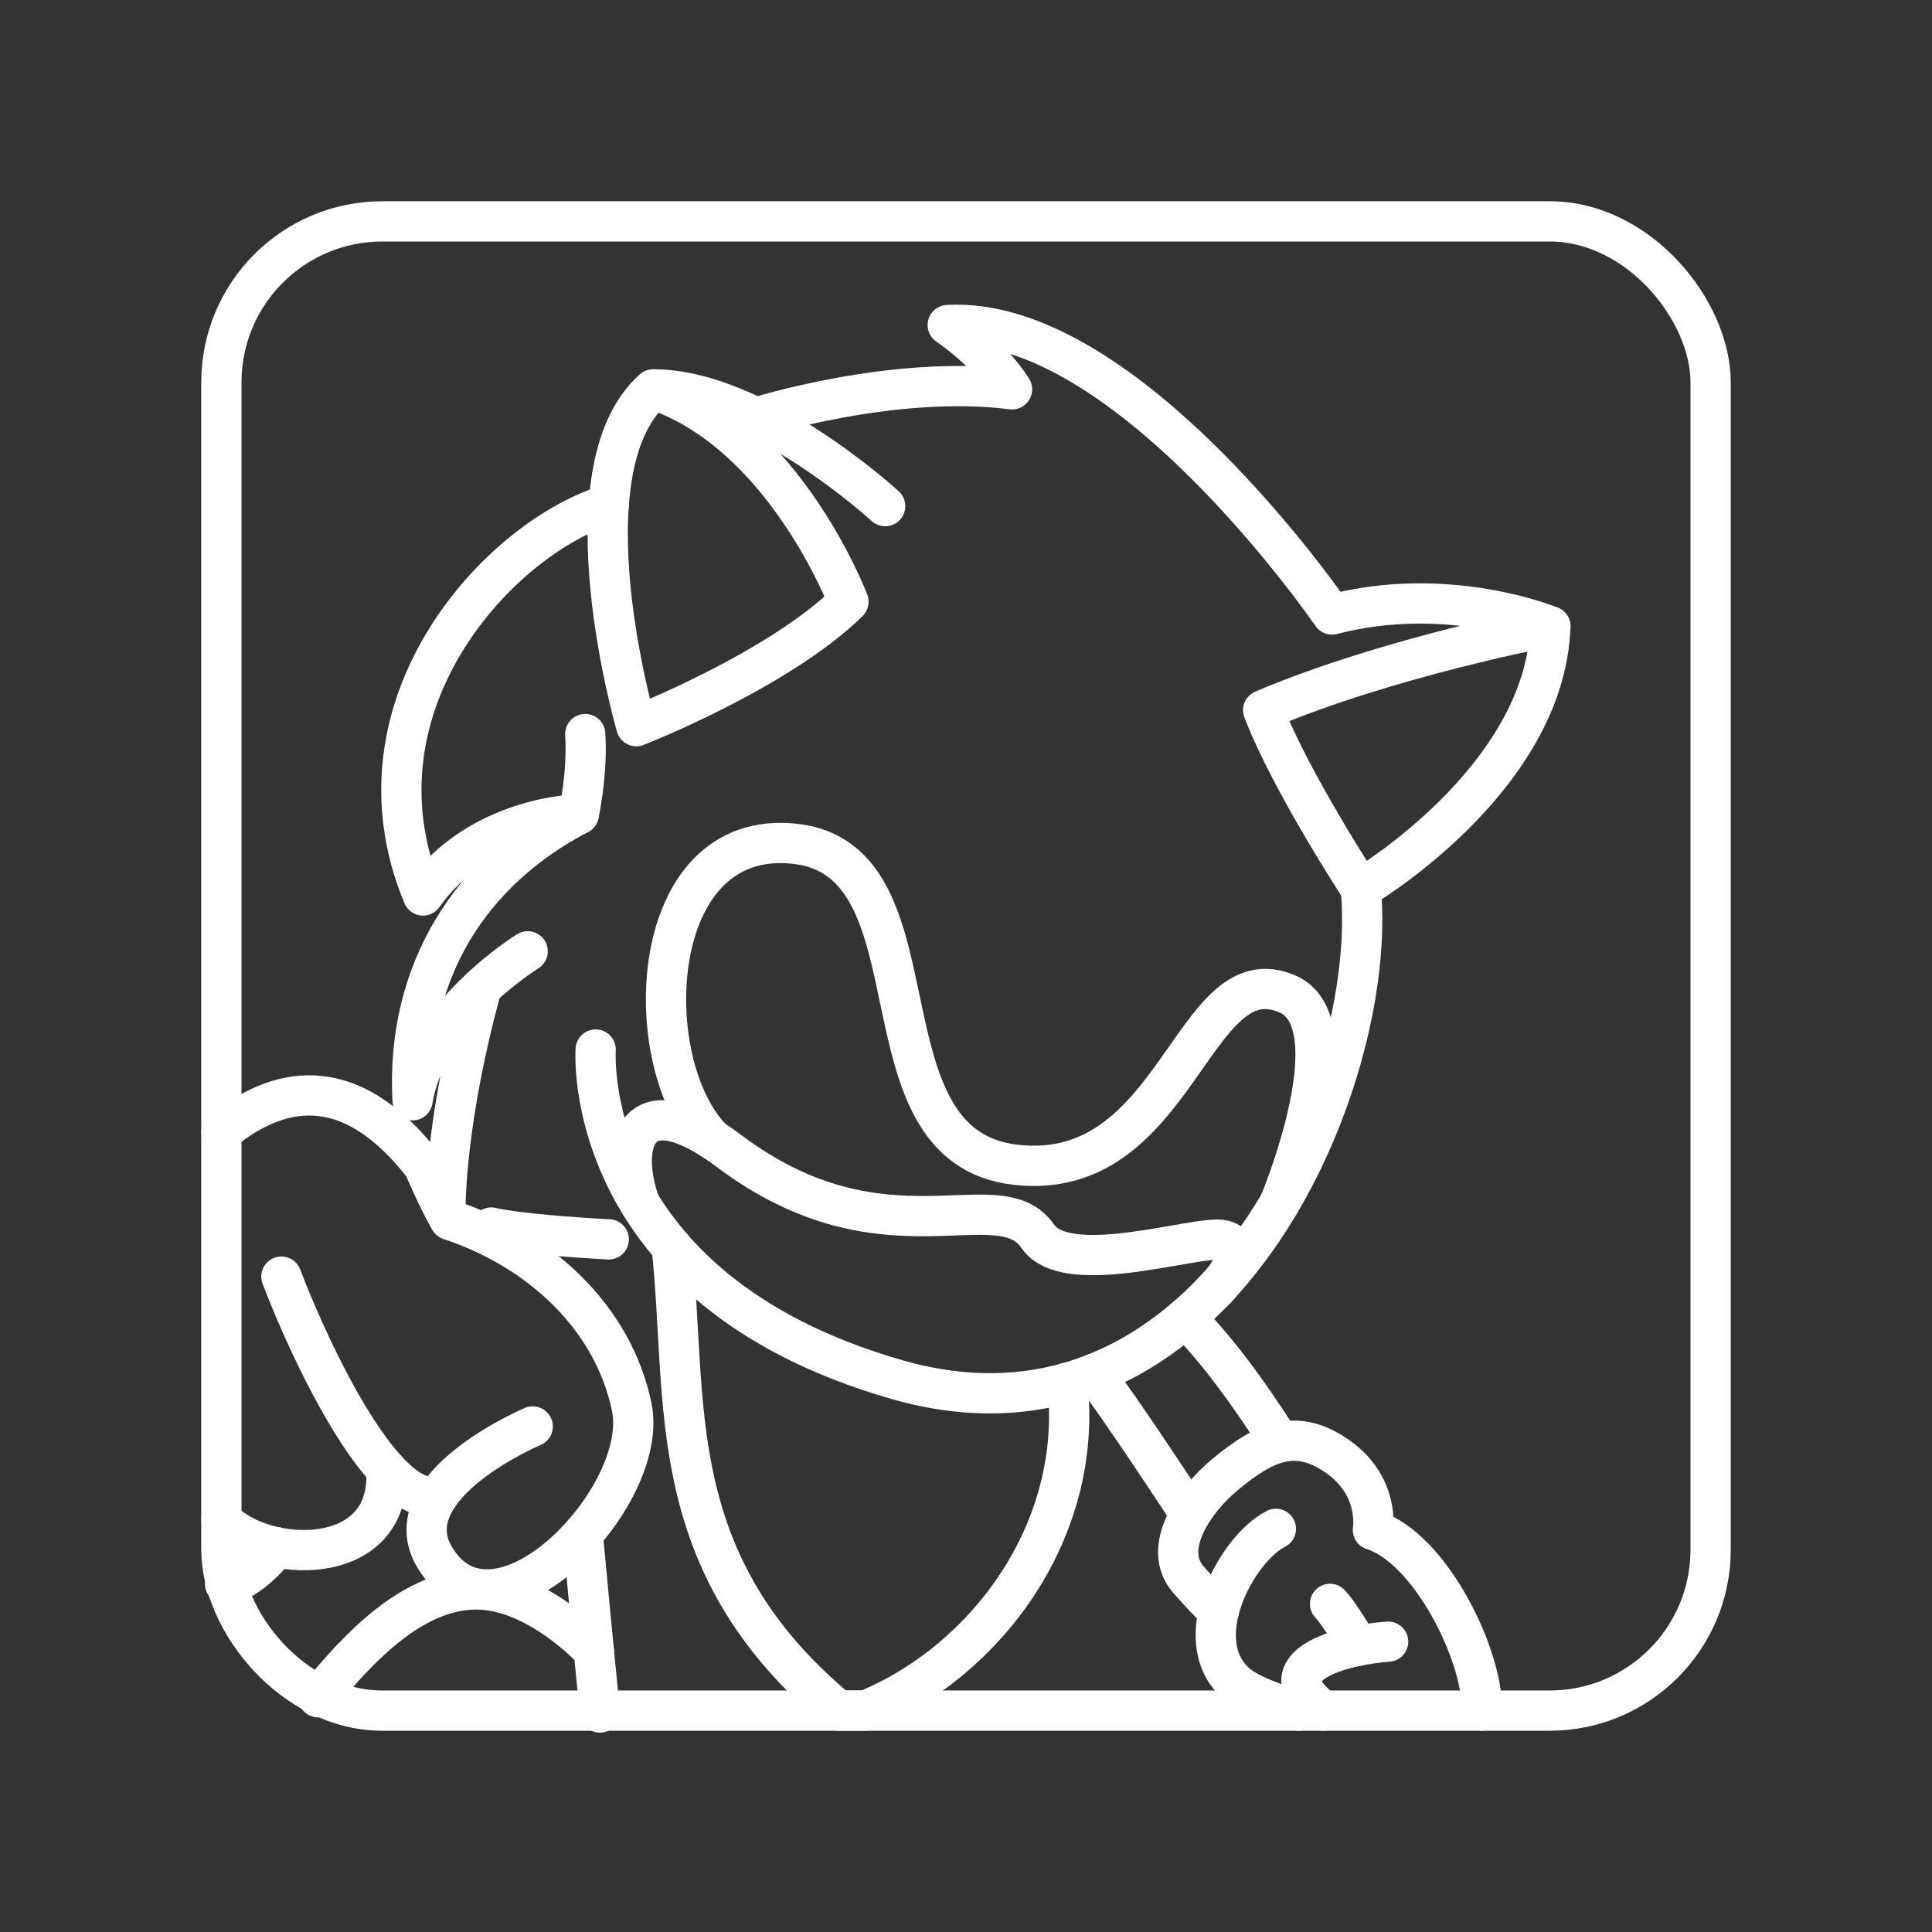 <?xml version="1.0" encoding="UTF-8"?><svg id="b" xmlns="http://www.w3.org/2000/svg" viewBox="0 0 48 48"><rect x="0" y="0" width="48" height="48" fill="#333333" stroke="none"/><defs><style>.c{fill:none;stroke:#fff;stroke-linecap:round;stroke-linejoin:round;}</style></defs><rect class="c" x="5.5" y="5.5" width="37" height="37" rx="4" ry="4"/><path class="c" d="M14.799,26.075s-.421,5.93,7.486,8.201c7.907,2.271,11.986-7.402,11.523-12.196,0,0,4.584-2.692,4.71-6.519,0,0-2.523-1.051-5.425-.294,0,0-5.089-7.444-9.547-7.192,1.093.757,1.598,1.598,1.598,1.598-2.944-.379-6.364.703-6.364.703"/><path class="c" d="M15.125,12.532c-2.681.8-6.592,4.963-4.616,9.716,1.388-1.977,3.869-2.019,3.869-2.019-2.664,1.388-4.297,3.89-4.128,7.107.336-2.145,2.86-3.701,2.86-3.701"/><path class="c" d="M11.07,29.902s0-2.124.896-5.371"/><path class="c" d="M15.898,29.902c-.531-1.486-.093-3.037,2.216-1.304,3.876,2.909,6.694.694,7.668,2.117.734,1.071,4.023-.056,4.612.098s.207.845-.264,1.29"/><path class="c" d="M17.703,28.311c-1.867-1.879-1.671-7.767,2.058-7.346s1.43,7.507,5.467,7.973,4.385-5.272,6.757-4.244c1.682.729-.199,5.208-.199,5.208"/><path class="c" d="M16.229,9.673c3.268,1.088,4.851,5.278,4.851,5.278-1.766,1.724-5.271,3.091-5.271,3.091,0,0-1.851-6.351.421-8.369,2.607,0,5.762,2.902,5.762,2.902"/><path class="c" d="M38.519,15.561s-4.023.757-7.136,2.082c.673,1.766,2.425,4.437,2.425,4.437"/><path class="c" d="M14.54,18.238c.063.988-.161,1.991-.161,1.991"/><path class="c" d="M16.688,30.979c.418,3.872-.282,7.837,4.147,11.521h.665c2.986-1.215,5.431-4.462,5.018-8.148"/><path class="c" d="M29.448,32.747c1.073,1.031,2.251,2.924,2.251,2.924"/><path class="c" d="M27.179,34.13c.587.741,2.269,3.307,2.269,3.307"/><path class="c" d="M15.125,30.792c-2.309-.126-2.919-.294-2.919-.294"/><path class="c" d="M5.5,28.122c1.343-1.093,3.131-1.598,5.023.841.4.925.652,1.346.652,1.346,2.229.736,4.057,2.418,4.52,4.647s-3.35,6.214-4.878,3.764c-1.115-1.787,2.418-3.28,2.418-3.28"/><path class="c" d="M6.991,31.717c.778,2.04,2.609,5.832,3.901,5.439"/><path class="c" d="M5.5,37.752c1.049,1.115,4.248,1.238,4.099-1.242"/><path class="c" d="M5.591,39.348c.579.002,1.282-.906,1.282-.906"/><path class="c" d="M30.285,40.01s-.072.02-.759-.765.154-1.991.925-2.622c.981-.813,1.766-1.164,2.804-.421s.855,1.808.855,1.808c1.444.463,2.748,3.159,2.706,4.488"/><path class="c" d="M31.699,37.984c-.967.491-2.192,2.741-1.004,3.827.429.393,1.579.689,1.579.689"/><path class="c" d="M34.488,40.787c-1.065.07-3.14.579-1.612,1.713"/><path class="c" d="M33.044,39.848c.211.21.704,1.039.704,1.039"/><path class="c" d="M14.479,38.113c.194,2.121.425,4.434.425,4.434"/><path class="c" d="M7.905,42.168c1.036-1.281,2.373-2.666,3.908-2.679s2.941,1.529,2.941,1.529"/></svg>